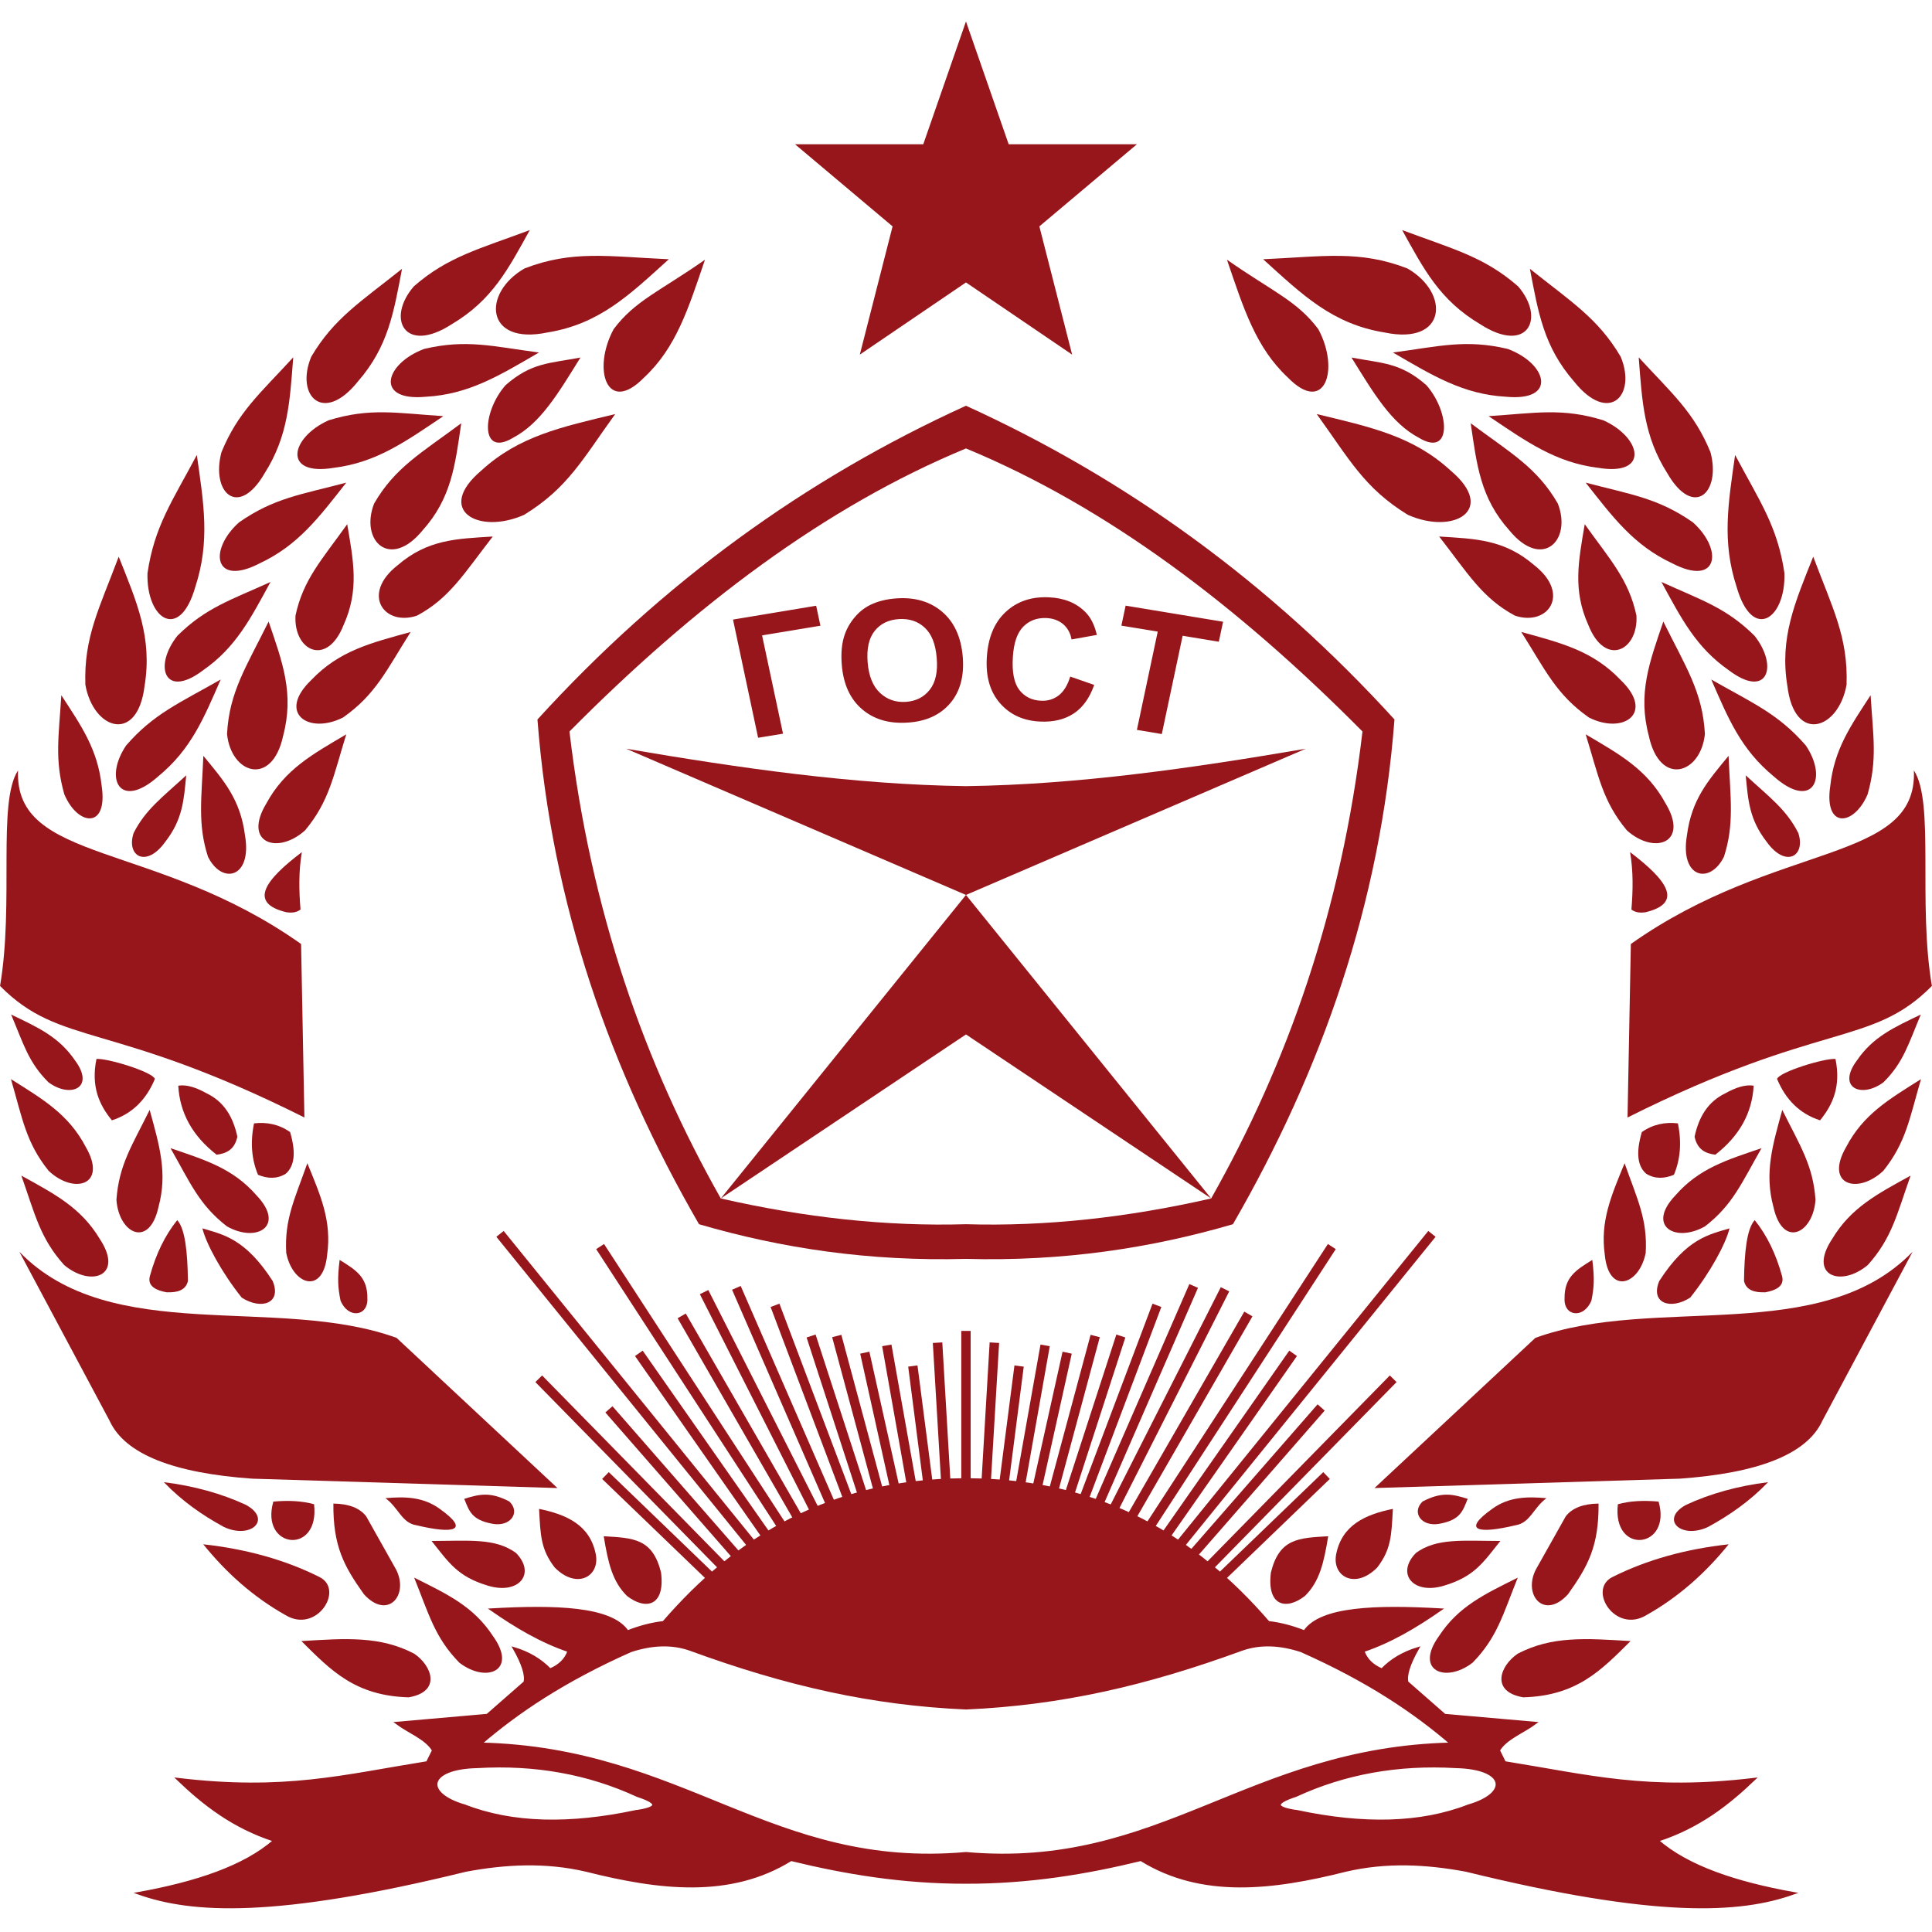 <?xml version="1.0" encoding="UTF-8" standalone="no"?>
<!-- Creator: CorelDRAW X8 -->

<svg
   xmlns:dc="http://purl.org/dc/elements/1.1/"
   xmlns:cc="http://creativecommons.org/ns#"
   xmlns:rdf="http://www.w3.org/1999/02/22-rdf-syntax-ns#"
   xmlns:svg="http://www.w3.org/2000/svg"
   xmlns="http://www.w3.org/2000/svg"
   xmlns:sodipodi="http://sodipodi.sourceforge.net/DTD/sodipodi-0.dtd"
   xmlns:inkscape="http://www.inkscape.org/namespaces/inkscape"
   xml:space="preserve"
   width="512"
   height="512"
   version="1.1"
   style="clip-rule:evenodd;fill-rule:evenodd;image-rendering:optimizeQuality;shape-rendering:geometricPrecision;text-rendering:geometricPrecision"
   viewBox="0 0 13546.666 13546.667"
   id="svg279"
   sodipodi:docname="gost-old.svg"
   inkscape:version="0.92.2 (5c3e80d, 2017-08-06)"><sodipodi:namedview
     pagecolor="#ffffff"
     bordercolor="#666666"
     borderopacity="1"
     objecttolerance="10"
     gridtolerance="10"
     guidetolerance="10"
     inkscape:pageopacity="0"
     inkscape:pageshadow="2"
     inkscape:window-width="1920"
     inkscape:window-height="1027"
     id="namedview281"
     showgrid="false"
     inkscape:measure-start="464.978,570.922"
     inkscape:measure-end="396.85,443.679"
     units="px"
     inkscape:zoom="0.84096521"
     inkscape:cx="387.10334"
     inkscape:cy="336.08394"
     inkscape:window-x="1912"
     inkscape:window-y="-8"
     inkscape:window-maximized="1"
     inkscape:current-layer="svg279" /><defs
     id="defs4"><style
       type="text/css"
       id="style2"><![CDATA[
    .str0 {stroke:#97161B;stroke-width:25}
    .fil2 {fill:#97161A}
    .fil0 {fill:#97161B}
    .fil1 {fill:#97161B;fill-rule:nonzero}
   ]]></style></defs><g
     id="Слой_x0020_1"
     transform="matrix(0.664,0,0,0.664,-198.874,-3099.21)"><g
       id="_464932728"><path
         class="fil0"
         d="m 490,12803 c -40,985 1450,743 2989,1833 l 35,1832 C 1463,15441 941,15726 300,15079 450,14201 269,13139 490,12803 Z"
         id="path7"
         inkscape:connector-curvature="0"
         style="fill:#97161b" /><path
         class="fil0"
         d="m 2964,20282 3222,99 -1699,-1586 c -1264,-458 -3015,92 -3983,-909 l 952,1783 c 164,359 686,555 1508,613 z"
         id="path9"
         inkscape:connector-curvature="0"
         style="fill:#97161b" /><polygon
         class="fil1"
         points="7755,21341 6658,20285 6728,20213 7824,21269 "
         id="polygon11"
         style="fill:#97161b;fill-rule:nonzero" /><polygon
         class="fil1"
         points="7883,21230 5953,19262 6024,19192 7954,21160 "
         id="polygon13"
         style="fill:#97161b;fill-rule:nonzero" /><polygon
         class="fil1"
         points="8030,21115 6692,19583 6767,19517 8105,21049 "
         id="polygon15"
         style="fill:#97161b;fill-rule:nonzero" /><polygon
         class="fil1"
         points="8188,20994 5541,17728 5618,17666 8265,20931 "
         id="polygon17"
         style="fill:#97161b;fill-rule:nonzero" /><polygon
         class="fil1"
         points="8337,20893 7005,18987 7086,18930 8419,20836 "
         id="polygon19"
         style="fill:#97161b;fill-rule:nonzero" /><polygon
         class="fil1"
         points="8504,20794 6595,17858 6678,17804 8588,20740 "
         id="polygon21"
         style="fill:#97161b;fill-rule:nonzero" /><polygon
         class="fil1"
         points="8678,20712 7455,18588 7541,18538 8764,20662 "
         id="polygon23"
         style="fill:#97161b;fill-rule:nonzero" /><polygon
         class="fil1"
         points="8856,20636 7690,18334 7779,18290 8945,20591 "
         id="polygon25"
         style="fill:#97161b;fill-rule:nonzero" /><polygon
         class="fil1"
         points="9022,20563 8030,18287 8121,18247 9113,20523 "
         id="polygon27"
         style="fill:#97161b;fill-rule:nonzero" /><polygon
         class="fil1"
         points="9199,20488 8437,18469 8530,18434 9292,20453 "
         id="polygon29"
         style="fill:#97161b;fill-rule:nonzero" /><polygon
         class="fil1"
         points="9353,20442 8817,18791 8912,18760 9448,20411 "
         id="polygon31"
         style="fill:#97161b;fill-rule:nonzero" /><polygon
         class="fil1"
         points="9521,20399 9087,18788 9184,18763 9617,20373 "
         id="polygon33"
         style="fill:#97161b;fill-rule:nonzero" /><polygon
         class="fil1"
         points="9694,20363 9383,18962 9480,18941 9791,20341 "
         id="polygon35"
         style="fill:#97161b;fill-rule:nonzero" /><polygon
         class="fil1"
         points="9872,20334 9615,18883 9713,18866 9971,20317 "
         id="polygon37"
         style="fill:#97161b;fill-rule:nonzero" /><polygon
         class="fil1"
         points="10046,20313 9890,19099 9988,19086 10145,20300 "
         id="polygon39"
         style="fill:#97161b;fill-rule:nonzero" /><polygon
         class="fil1"
         points="10236,20297 10150,18849 10250,18843 10335,20291 "
         id="polygon41"
         style="fill:#97161b;fill-rule:nonzero" /><path
         class="fil0"
         d="m 4615,22591 c -566,-16 -822,-285 -1133,-594 473,-29 831,-55 1191,133 190,128 289,402 -58,461 z"
         id="path43"
         inkscape:connector-curvature="0"
         style="fill:#97161b" /><path
         class="fil0"
         d="m 5150,22225 c -260,-266 -320,-509 -477,-898 348,174 626,302 832,617 264,366 -69,502 -355,281 z"
         id="path45"
         inkscape:connector-curvature="0"
         style="fill:#97161b" /><path
         class="fil0"
         d="m 5452,21412 c -320,-96 -411,-241 -595,-472 398,-1 673,-33 891,126 215,219 30,445 -296,346 z"
         id="path47"
         inkscape:connector-curvature="0"
         style="fill:#97161b" /><path
         class="fil0"
         d="m 6157,21220 c -147,-192 -150,-337 -165,-619 291,60 538,170 599,480 45,234 -201,375 -434,139 z"
         id="path49"
         inkscape:connector-curvature="0"
         style="fill:#97161b" /><path
         class="fil0"
         d="m 6920,21520 c -153,-151 -199,-347 -245,-630 311,18 516,22 605,383 45,362 -167,398 -360,247 z"
         id="path51"
         inkscape:connector-curvature="0"
         style="fill:#97161b" /><path
         class="fil0"
         d="m 5498,20758 c -218,-41 -243,-132 -296,-263 162,-51 277,-76 476,28 121,115 12,272 -180,235 z"
         id="path53"
         inkscape:connector-curvature="0"
         style="fill:#97161b" /><path
         class="fil0"
         d="m 4697,20774 c -155,-24 -188,-184 -327,-286 200,-18 396,-16 572,112 330,235 144,267 -245,174 z"
         id="path55"
         inkscape:connector-curvature="0"
         style="fill:#97161b" /><path
         class="fil0"
         d="m 4143,21503 c -212,-297 -327,-510 -323,-958 163,2 278,47 346,134 l 317,564 c 137,271 -90,534 -340,260 z"
         id="path57"
         inkscape:connector-curvature="0"
         style="fill:#97161b" /><path
         class="fil0"
         d="m 3616,20552 c 63,543 -574,471 -430,-28 156,-14 300,-8 430,28 z"
         id="path59"
         inkscape:connector-curvature="0"
         style="fill:#97161b" /><path
         class="fil0"
         d="m 3313,21722 c -341,-192 -625,-447 -867,-747 455,50 865,164 1226,345 269,132 -28,604 -359,402 z"
         id="path61"
         inkscape:connector-curvature="0"
         style="fill:#97161b" /><path
         class="fil0"
         d="m 2664,20792 c -228,-124 -443,-274 -634,-473 319,40 609,120 867,240 278,152 53,367 -233,233 z"
         id="path63"
         inkscape:connector-curvature="0"
         style="fill:#97161b" /><path
         class="fil0"
         d="m 2695,17617 c -294,-228 -387,-461 -595,-825 368,125 660,214 908,498 311,326 0,506 -313,327 z"
         id="path65"
         inkscape:connector-curvature="0"
         style="fill:#97161b" /><path
         class="fil0"
         d="m 3322,17897 c -20,-355 90,-568 223,-946 141,344 259,611 209,968 -42,429 -366,317 -432,-22 z"
         id="path67"
         inkscape:connector-curvature="0"
         style="fill:#97161b" /><path
         class="fil0"
         d="m 1529,17338 c 26,-370 166,-576 351,-950 102,373 191,664 93,1026 -97,439 -418,282 -444,-76 z"
         id="path69"
         inkscape:connector-curvature="0"
         style="fill:#97161b" /><path
         class="fil0"
         d="m 813,17031 c -240,-299 -277,-554 -398,-968 339,213 610,372 790,716 233,402 -121,507 -392,252 z"
         id="path71"
         inkscape:connector-curvature="0"
         style="fill:#97161b" /><path
         class="fil0"
         d="m 977,18026 c -256,-285 -308,-538 -452,-944 350,193 630,337 829,670 256,388 -92,513 -377,274 z"
         id="path73"
         inkscape:connector-curvature="0"
         style="fill:#97161b" /><path
         class="fil0"
         d="m 811,16096 c -212,-211 -263,-405 -394,-715 282,135 505,235 675,485 216,290 -49,403 -281,230 z"
         id="path75"
         inkscape:connector-curvature="0"
         style="fill:#97161b" /><path
         class="fil0"
         d="m 979,13056 c -105,-367 -58,-617 -32,-1047 211,323 384,571 426,957 69,459 -251,426 -394,90 z"
         id="path77"
         inkscape:connector-curvature="0"
         style="fill:#97161b" /><path
         class="fil0"
         d="m 1201,11898 c -17,-504 149,-810 352,-1352 193,483 357,857 273,1366 -74,611 -540,465 -625,-14 z"
         id="path79"
         inkscape:connector-curvature="0"
         style="fill:#97161b" /><path
         class="fil0"
         d="m 1857,10720 c 73,-496 262,-760 521,-1248 73,513 141,913 -16,1393 -166,582 -519,341 -505,-145 z"
         id="path81"
         inkscape:connector-curvature="0"
         style="fill:#97161b" /><path
         class="fil0"
         d="m 2638,9443 c 173,-423 408,-621 758,-1002 -36,466 -53,831 -302,1224 -279,482 -569,204 -456,-222 z"
         id="path83"
         inkscape:connector-curvature="0"
         style="fill:#97161b" /><path
         class="fil0"
         d="m 3586,8435 c 239,-406 525,-582 959,-929 -88,460 -145,822 -467,1191 -364,455 -663,151 -492,-262 z"
         id="path85"
         inkscape:connector-curvature="0"
         style="fill:#97161b" /><path
         class="fil0"
         d="m 4670,7691 c 359,-314 693,-395 1224,-594 -228,412 -396,740 -824,994 -497,322 -696,-58 -400,-400 z"
         id="path87"
         inkscape:connector-curvature="0"
         style="fill:#97161b" /><path
         class="fil0"
         d="m 5839,7502 c 508,-196 887,-125 1523,-97 -416,377 -732,685 -1285,774 -653,136 -692,-416 -238,-677 z"
         id="path89"
         inkscape:connector-curvature="0"
         style="fill:#97161b" /><path
         class="fil0"
         d="m 6779,8144 c 224,-300 483,-397 965,-734 -176,517 -304,928 -642,1243 -390,401 -553,-81 -323,-509 z"
         id="path91"
         inkscape:connector-curvature="0"
         style="fill:#97161b" /><path
         class="fil0"
         d="m 1631,12540 c 290,-335 564,-449 999,-697 -180,412 -312,737 -661,1024 -404,358 -575,26 -338,-327 z"
         id="path93"
         inkscape:connector-curvature="0"
         style="fill:#97161b" /><path
         class="fil0"
         d="m 2173,11381 c 300,-297 561,-376 983,-568 -210,386 -366,692 -714,934 -406,306 -524,-44 -269,-366 z"
         id="path95"
         inkscape:connector-curvature="0"
         style="fill:#97161b" /><path
         class="fil0"
         d="m 2823,10184 c 369,-258 656,-294 1133,-420 -289,368 -508,662 -916,853 -481,249 -541,-141 -217,-433 z"
         id="path97"
         inkscape:connector-curvature="0"
         style="fill:#97161b" /><path
         class="fil0"
         d="m 3769,9106 c 436,-135 720,-76 1212,-44 -401,270 -709,491 -1160,546 -539,89 -459,-318 -52,-502 z"
         id="path99"
         inkscape:connector-curvature="0"
         style="fill:#97161b" /><path
         class="fil0"
         d="m 4779,8352 c 444,-105 723,-27 1212,38 -418,243 -741,442 -1194,467 -544,52 -437,-349 -18,-505 z"
         id="path101"
         inkscape:connector-curvature="0"
         style="fill:#97161b" /><path
         class="fil0"
         d="m 1711,13463 c 126,-247 299,-373 555,-608 -25,260 -37,464 -219,699 -204,287 -418,153 -336,-91 z"
         id="path103"
         inkscape:connector-curvature="0"
         style="fill:#97161b" /><path
         class="fil0"
         d="m 2697,12419 c 23,-444 204,-712 439,-1188 146,428 272,760 153,1208 -116,538 -548,404 -592,-20 z"
         id="path105"
         inkscape:connector-curvature="0"
         style="fill:#97161b" /><path
         class="fil0"
         d="m 3420,11167 c 82,-381 276,-586 546,-964 66,390 128,695 -38,1064 -177,449 -530,272 -508,-100 z"
         id="path107"
         inkscape:connector-curvature="0"
         style="fill:#97161b" /><path
         class="fil0"
         d="m 4250,9985 c 220,-381 500,-535 920,-848 -64,442 -103,791 -408,1131 -345,421 -664,109 -512,-283 z"
         id="path109"
         inkscape:connector-curvature="0"
         style="fill:#97161b" /><path
         class="fil0"
         d="m 5638,8735 c 274,-240 465,-230 791,-292 -239,385 -422,695 -713,848 -346,208 -330,-268 -78,-556 z"
         id="path111"
         inkscape:connector-curvature="0"
         style="fill:#97161b" /><path
         class="fil0"
         d="m 4702,11169 c 345,-184 499,-447 801,-836 -385,24 -688,31 -1004,303 -389,304 -146,648 203,533 z"
         id="path113"
         inkscape:connector-curvature="0"
         style="fill:#97161b" /><path
         class="fil0"
         d="m 5834,10104 c 463,-284 620,-591 962,-1064 -568,137 -1016,232 -1412,595 -495,416 -37,685 450,469 z"
         id="path115"
         inkscape:connector-curvature="0"
         style="fill:#97161b" /><path
         class="fil0"
         d="m 3922,12244 c 344,-241 460,-501 714,-903 -421,116 -754,198 -1048,506 -368,352 -28,581 334,397 z"
         id="path117"
         inkscape:connector-curvature="0"
         style="fill:#97161b" /><path
         class="fil0"
         d="m 3521,13436 c 257,-308 300,-578 435,-1014 -361,213 -649,371 -844,730 -252,418 119,545 409,284 z"
         id="path119"
         inkscape:connector-curvature="0"
         style="fill:#97161b" /><path
         class="fil0"
         d="m 2496,13715 c -111,-342 -68,-615 -49,-1066 216,262 391,459 440,842 76,449 -243,522 -391,224 z"
         id="path121"
         inkscape:connector-curvature="0"
         style="fill:#97161b" /><path
         class="fil0"
         d="m 3473,14272 c -17,-204 -20,-407 14,-606 -390,295 -566,536 -166,634 57,9 109,5 152,-28 z"
         id="path123"
         inkscape:connector-curvature="0"
         style="fill:#97161b" /><path
         class="fil0"
         d="m 1935,16061 c -21,-73 -501,-221 -617,-211 -59,291 29,484 163,648 217,-70 364,-221 454,-437 z"
         id="path125"
         inkscape:connector-curvature="0"
         style="fill:#97161b" /><path
         class="fil0"
         d="m 2482,16213 c -109,-61 -210,-95 -300,-81 16,288 150,531 405,729 104,-13 190,-54 219,-190 -44,-206 -139,-369 -324,-458 z"
         id="path127"
         inkscape:connector-curvature="0"
         style="fill:#97161b" /><path
         class="fil0"
         d="m 3363,16622 c -120,-84 -248,-107 -381,-92 -42,206 -24,385 42,543 100,41 198,47 293,-11 86,-75 114,-209 46,-440 z"
         id="path129"
         inkscape:connector-curvature="0"
         style="fill:#97161b" /><path
         class="fil0"
         d="m 2284,18194 c -4,-302 -29,-551 -113,-642 -129,160 -225,358 -289,592 -29,111 78,152 177,170 115,4 203,-22 225,-120 z"
         id="path131"
         inkscape:connector-curvature="0"
         style="fill:#97161b" /><path
         class="fil0"
         d="m 2852,18370 c 204,132 426,63 327,-175 -291,-453 -530,-492 -742,-556 39,161 202,464 415,731 z"
         id="path133"
         inkscape:connector-curvature="0"
         style="fill:#97161b" /><path
         class="fil0"
         d="m 4179,18378 c 2,-222 -116,-297 -293,-406 -25,202 -18,291 9,428 79,196 293,171 284,-22 z"
         id="path135"
         inkscape:connector-curvature="0"
         style="fill:#97161b" /><path
         class="fil0"
         d="m 10500,17595 c -844,25 -1708,-71 -2589,-272 -805,-1423 -1375,-3037 -1598,-4931 1317,-1329 2701,-2374 4187,-2989 1486,615 2870,1660 4187,2989 -223,1894 -793,3508 -1598,4931 -881,201 -1745,297 -2589,272 z m 0,366 c 1020,28 1950,-112 2819,-366 939,-1627 1557,-3384 1706,-5330 -1318,-1447 -2831,-2542 -4525,-3313 -1694,771 -3207,1866 -4525,3313 149,1946 767,3703 1706,5330 869,254 1799,394 2819,366 z"
         id="path137"
         inkscape:connector-curvature="0"
         style="fill:#97161b" /><polygon
         class="fil0"
         points="12305,6191 11275,7058 11621,8412 10500,7650 9379,8412 9725,7058 8695,6191 10049,6191 10500,4894 10951,6191 "
         id="polygon139"
         style="fill:#97161b" /><path
         class="fil2"
         d="m 20510,12803 c 40,985 -1450,743 -2989,1833 l -35,1832 c 2051,-1027 2573,-742 3214,-1389 -150,-878 31,-1940 -190,-2276 z"
         id="path141"
         inkscape:connector-curvature="0"
         style="fill:#97161a" /><path
         class="fil0"
         d="m 18036,20282 -3222,99 1699,-1586 c 1264,-458 3015,92 3983,-909 l -952,1783 c -164,359 -686,555 -1508,613 z"
         id="path143"
         inkscape:connector-curvature="0"
         style="fill:#97161b" /><path
         class="fil0 str0"
         d="m 10537,20290 c 1400,12 2383,612 3157,1508 134,15 260,51 380,98 171,-254 759,-270 1438,-232 -260,181 -528,340 -817,437 31,92 99,156 197,197 99,-103 225,-178 381,-225 -94,166 -132,287 -113,359 l 395,346 958,84 c -129,97 -311,161 -387,289 21,43 42,85 63,127 896,144 1504,311 2636,176 -277,265 -584,507 -1022,649 319,279 828,447 1438,557 -567,202 -1444,255 -3461,-240 -419,-78 -840,-100 -1269,0 -773,195 -1522,285 -2164,-113 -576,140 -1177,241 -1847,240 -670,1 -1271,-100 -1847,-240 -642,398 -1391,308 -2164,113 -429,-100 -850,-78 -1269,0 -2017,495 -2894,442 -3461,240 610,-110 1119,-278 1438,-557 -438,-142 -745,-384 -1022,-649 1132,135 1740,-32 2636,-176 21,-42 42,-84 63,-127 -76,-128 -258,-192 -387,-289 l 958,-84 395,-346 c 19,-72 -19,-193 -113,-359 156,47 282,122 381,225 98,-41 166,-105 197,-197 -289,-97 -557,-256 -817,-437 679,-38 1267,-22 1438,232 120,-47 246,-83 380,-98 774,-896 1757,-1496 3157,-1508 v -1556 h 74 z m 3465,3505 c 691,146 1297,137 1803,-60 440,-127 399,-397 -132,-409 -612,-36 -1175,66 -1690,304 -242,79 -219,132 19,165 z m -6992,0 c -691,146 -1297,137 -1803,-60 -440,-127 -399,-397 132,-409 612,-36 1175,66 1690,304 242,79 219,132 -19,165 z m 3490,442 c 2057,182 2973,-1106 5125,-1156 -390,-335 -876,-664 -1586,-980 -218,-71 -428,-84 -627,-14 -1017,372 -1916,576 -2912,620 -996,-44 -1895,-248 -2912,-620 -199,-70 -409,-57 -627,14 -710,316 -1196,645 -1586,980 2152,50 3068,1338 5125,1156 z"
         id="path145"
         inkscape:connector-curvature="0"
         style="fill:#97161b;stroke:#97161b;stroke-width:25" /><polygon
         class="fil1"
         points="13245,21341 14342,20285 14273,20213 13176,21269 "
         id="polygon147"
         style="fill:#97161b;fill-rule:nonzero" /><polygon
         class="fil1"
         points="13117,21230 15047,19262 14976,19192 13046,21160 "
         id="polygon149"
         style="fill:#97161b;fill-rule:nonzero" /><polygon
         class="fil1"
         points="12950,21095 14288,19563 14213,19497 12875,21029 "
         id="polygon151"
         style="fill:#97161b;fill-rule:nonzero" /><polygon
         class="fil1"
         points="12812,20994 15459,17728 15382,17666 12735,20931 "
         id="polygon153"
         style="fill:#97161b;fill-rule:nonzero" /><polygon
         class="fil1"
         points="12663,20893 13995,18987 13914,18930 12581,20836 "
         id="polygon155"
         style="fill:#97161b;fill-rule:nonzero" /><polygon
         class="fil1"
         points="12496,20794 14405,17858 14322,17804 12412,20740 "
         id="polygon157"
         style="fill:#97161b;fill-rule:nonzero" /><polygon
         class="fil1"
         points="12302,20692 13525,18568 13439,18518 12216,20642 "
         id="polygon159"
         style="fill:#97161b;fill-rule:nonzero" /><polygon
         class="fil1"
         points="12114,20606 13280,18304 13191,18260 12025,20561 "
         id="polygon161"
         style="fill:#97161b;fill-rule:nonzero" /><polygon
         class="fil1"
         points="11958,20543 12950,18267 12859,18227 11867,20503 "
         id="polygon163"
         style="fill:#97161b;fill-rule:nonzero" /><polygon
         class="fil1"
         points="11801,20488 12563,18469 12470,18434 11708,20453 "
         id="polygon165"
         style="fill:#97161b;fill-rule:nonzero" /><polygon
         class="fil1"
         points="11647,20442 12183,18791 12088,18760 11552,20411 "
         id="polygon167"
         style="fill:#97161b;fill-rule:nonzero" /><polygon
         class="fil1"
         points="11479,20399 11913,18788 11816,18763 11383,20373 "
         id="polygon169"
         style="fill:#97161b;fill-rule:nonzero" /><polygon
         class="fil1"
         points="11306,20363 11617,18962 11520,18941 11209,20341 "
         id="polygon171"
         style="fill:#97161b;fill-rule:nonzero" /><polygon
         class="fil1"
         points="11128,20334 11385,18883 11287,18866 11029,20317 "
         id="polygon173"
         style="fill:#97161b;fill-rule:nonzero" /><polygon
         class="fil1"
         points="10954,20313 11110,19099 11012,19086 10855,20300 "
         id="polygon175"
         style="fill:#97161b;fill-rule:nonzero" /><polygon
         class="fil1"
         points="10764,20297 10850,18849 10750,18843 10665,20291 "
         id="polygon177"
         style="fill:#97161b;fill-rule:nonzero" /><path
         class="fil0"
         d="m 16385,22591 c 566,-16 822,-285 1133,-594 -473,-29 -831,-55 -1191,133 -190,128 -289,402 58,461 z"
         id="path179"
         inkscape:connector-curvature="0"
         style="fill:#97161b" /><path
         class="fil0"
         d="m 15850,22225 c 260,-266 320,-509 477,-898 -348,174 -626,302 -832,617 -264,366 69,502 355,281 z"
         id="path181"
         inkscape:connector-curvature="0"
         style="fill:#97161b" /><path
         class="fil0"
         d="m 15548,21412 c 320,-96 411,-241 595,-472 -398,-1 -673,-33 -891,126 -215,219 -30,445 296,346 z"
         id="path183"
         inkscape:connector-curvature="0"
         style="fill:#97161b" /><path
         class="fil0"
         d="m 14843,21220 c 147,-192 150,-337 165,-619 -291,60 -538,170 -599,480 -45,234 201,375 434,139 z"
         id="path185"
         inkscape:connector-curvature="0"
         style="fill:#97161b" /><path
         class="fil0"
         d="m 14080,21520 c 153,-151 199,-347 245,-630 -311,18 -516,22 -605,383 -45,362 167,398 360,247 z"
         id="path187"
         inkscape:connector-curvature="0"
         style="fill:#97161b" /><path
         class="fil0"
         d="m 15502,20758 c 218,-41 243,-132 296,-263 -162,-51 -277,-76 -476,28 -121,115 -12,272 180,235 z"
         id="path189"
         inkscape:connector-curvature="0"
         style="fill:#97161b" /><path
         class="fil0"
         d="m 16303,20774 c 155,-24 188,-184 327,-286 -200,-18 -396,-16 -572,112 -330,235 -144,267 245,174 z"
         id="path191"
         inkscape:connector-curvature="0"
         style="fill:#97161b" /><path
         class="fil0"
         d="m 16857,21503 c 212,-297 327,-510 323,-958 -163,2 -278,47 -346,134 l -317,564 c -137,271 90,534 340,260 z"
         id="path193"
         inkscape:connector-curvature="0"
         style="fill:#97161b" /><path
         class="fil0"
         d="m 17384,20552 c -63,543 574,471 430,-28 -156,-14 -300,-8 -430,28 z"
         id="path195"
         inkscape:connector-curvature="0"
         style="fill:#97161b" /><path
         class="fil0"
         d="m 17687,21722 c 341,-192 625,-447 867,-747 -455,50 -865,164 -1226,345 -269,132 28,604 359,402 z"
         id="path197"
         inkscape:connector-curvature="0"
         style="fill:#97161b" /><path
         class="fil0"
         d="m 18336,20792 c 228,-124 443,-274 634,-473 -319,40 -609,120 -867,240 -278,152 -53,367 233,233 z"
         id="path199"
         inkscape:connector-curvature="0"
         style="fill:#97161b" /><path
         class="fil0"
         d="m 18305,17617 c 294,-228 387,-461 596,-825 -369,125 -661,214 -909,498 -311,326 0,506 313,327 z"
         id="path201"
         inkscape:connector-curvature="0"
         style="fill:#97161b" /><path
         class="fil0"
         d="m 17678,17897 c 20,-355 -90,-568 -223,-946 -141,344 -259,611 -209,968 42,429 366,317 432,-22 z"
         id="path203"
         inkscape:connector-curvature="0"
         style="fill:#97161b" /><path
         class="fil0"
         d="m 19471,17338 c -26,-370 -166,-576 -351,-950 -102,373 -191,664 -93,1026 97,439 418,282 444,-76 z"
         id="path205"
         inkscape:connector-curvature="0"
         style="fill:#97161b" /><path
         class="fil0"
         d="m 20187,17031 c 240,-299 277,-554 398,-968 -339,213 -610,372 -790,716 -233,402 121,507 392,252 z"
         id="path207"
         inkscape:connector-curvature="0"
         style="fill:#97161b" /><path
         class="fil0"
         d="m 20023,18026 c 256,-285 308,-538 452,-944 -350,193 -630,337 -829,670 -256,388 92,513 377,274 z"
         id="path209"
         inkscape:connector-curvature="0"
         style="fill:#97161b" /><path
         class="fil0"
         d="m 20189,16096 c 212,-211 263,-405 394,-715 -282,135 -505,235 -675,485 -216,290 49,403 281,230 z"
         id="path211"
         inkscape:connector-curvature="0"
         style="fill:#97161b" /><path
         class="fil0"
         d="m 20021,13056 c 105,-367 58,-617 32,-1047 -211,323 -384,571 -426,957 -69,459 251,426 394,90 z"
         id="path213"
         inkscape:connector-curvature="0"
         style="fill:#97161b" /><path
         class="fil0"
         d="m 19799,11898 c 17,-504 -149,-810 -352,-1352 -193,483 -357,857 -273,1366 74,611 540,465 625,-14 z"
         id="path215"
         inkscape:connector-curvature="0"
         style="fill:#97161b" /><path
         class="fil0"
         d="m 19143,10720 c -73,-496 -262,-760 -521,-1248 -73,513 -141,913 16,1393 166,582 519,341 505,-145 z"
         id="path217"
         inkscape:connector-curvature="0"
         style="fill:#97161b" /><path
         class="fil0"
         d="m 18362,9443 c -173,-423 -408,-621 -758,-1002 36,466 53,831 302,1224 279,482 569,204 456,-222 z"
         id="path219"
         inkscape:connector-curvature="0"
         style="fill:#97161b" /><path
         class="fil0"
         d="m 17414,8435 c -239,-406 -525,-582 -959,-929 88,460 145,822 467,1191 364,455 663,151 492,-262 z"
         id="path221"
         inkscape:connector-curvature="0"
         style="fill:#97161b" /><path
         class="fil0"
         d="m 16330,7691 c -359,-314 -693,-395 -1224,-594 228,412 396,740 824,994 497,322 696,-58 400,-400 z"
         id="path223"
         inkscape:connector-curvature="0"
         style="fill:#97161b" /><path
         class="fil0"
         d="m 15161,7502 c -508,-196 -887,-125 -1523,-97 416,377 732,685 1285,774 653,136 692,-416 238,-677 z"
         id="path225"
         inkscape:connector-curvature="0"
         style="fill:#97161b" /><path
         class="fil0"
         d="m 14221,8144 c -224,-300 -483,-397 -965,-734 176,517 305,928 642,1243 390,401 553,-81 323,-509 z"
         id="path227"
         inkscape:connector-curvature="0"
         style="fill:#97161b" /><path
         class="fil0"
         d="m 19369,12540 c -290,-335 -564,-449 -999,-697 180,412 312,737 661,1024 404,358 575,26 338,-327 z"
         id="path229"
         inkscape:connector-curvature="0"
         style="fill:#97161b" /><path
         class="fil0"
         d="m 18827,11381 c -300,-297 -561,-376 -983,-568 210,386 366,692 714,934 406,306 524,-44 269,-366 z"
         id="path231"
         inkscape:connector-curvature="0"
         style="fill:#97161b" /><path
         class="fil0"
         d="m 18177,10184 c -369,-258 -656,-294 -1133,-420 289,368 508,662 916,853 481,249 541,-141 217,-433 z"
         id="path233"
         inkscape:connector-curvature="0"
         style="fill:#97161b" /><path
         class="fil0"
         d="m 17231,9106 c -436,-135 -720,-76 -1212,-44 401,270 709,491 1160,546 539,89 459,-318 52,-502 z"
         id="path235"
         inkscape:connector-curvature="0"
         style="fill:#97161b" /><path
         class="fil0"
         d="m 16221,8352 c -444,-105 -723,-27 -1212,38 418,243 741,442 1194,467 544,52 437,-349 18,-505 z"
         id="path237"
         inkscape:connector-curvature="0"
         style="fill:#97161b" /><path
         class="fil0"
         d="m 19289,13463 c -126,-247 -299,-373 -555,-608 25,260 37,464 219,699 204,287 418,153 336,-91 z"
         id="path239"
         inkscape:connector-curvature="0"
         style="fill:#97161b" /><path
         class="fil0"
         d="m 18303,12419 c -23,-444 -204,-712 -439,-1188 -146,428 -272,760 -153,1208 116,538 548,404 592,-20 z"
         id="path241"
         inkscape:connector-curvature="0"
         style="fill:#97161b" /><path
         class="fil0"
         d="m 17580,11167 c -82,-381 -276,-586 -546,-964 -66,390 -128,695 38,1064 177,449 530,272 508,-100 z"
         id="path243"
         inkscape:connector-curvature="0"
         style="fill:#97161b" /><path
         class="fil0"
         d="m 16750,9985 c -220,-381 -500,-535 -920,-848 64,442 103,791 408,1131 345,421 664,109 512,-283 z"
         id="path245"
         inkscape:connector-curvature="0"
         style="fill:#97161b" /><path
         class="fil0"
         d="m 15362,8735 c -274,-240 -465,-230 -791,-292 239,385 422,695 713,848 346,208 330,-268 78,-556 z"
         id="path247"
         inkscape:connector-curvature="0"
         style="fill:#97161b" /><path
         class="fil0"
         d="m 16298,11169 c -345,-184 -499,-447 -801,-836 385,24 688,31 1004,303 389,304 146,648 -203,533 z"
         id="path249"
         inkscape:connector-curvature="0"
         style="fill:#97161b" /><path
         class="fil0"
         d="m 15166,10104 c -463,-284 -620,-591 -962,-1064 568,137 1016,232 1412,595 495,416 37,685 -450,469 z"
         id="path251"
         inkscape:connector-curvature="0"
         style="fill:#97161b" /><path
         class="fil0"
         d="m 17078,12244 c -344,-241 -460,-501 -714,-903 421,116 754,198 1048,506 368,352 28,581 -334,397 z"
         id="path253"
         inkscape:connector-curvature="0"
         style="fill:#97161b" /><path
         class="fil0"
         d="m 17479,13436 c -257,-308 -300,-578 -435,-1014 361,213 649,371 844,730 252,418 -119,545 -409,284 z"
         id="path255"
         inkscape:connector-curvature="0"
         style="fill:#97161b" /><path
         class="fil0"
         d="m 18504,13715 c 111,-342 68,-615 49,-1066 -216,262 -391,459 -440,842 -76,449 243,522 391,224 z"
         id="path257"
         inkscape:connector-curvature="0"
         style="fill:#97161b" /><path
         class="fil0"
         d="m 17527,14272 c 17,-204 20,-407 -14,-606 390,295 566,536 166,634 -57,9 -109,5 -152,-28 z"
         id="path259"
         inkscape:connector-curvature="0"
         style="fill:#97161b" /><path
         class="fil0"
         d="m 19065,16061 c 21,-73 501,-221 617,-211 59,291 -29,484 -163,648 -217,-70 -364,-221 -454,-437 z"
         id="path261"
         inkscape:connector-curvature="0"
         style="fill:#97161b" /><path
         class="fil0"
         d="m 18518,16213 c 109,-61 210,-95 300,-81 -16,288 -150,531 -405,729 -104,-13 -190,-54 -219,-190 44,-206 139,-369 324,-458 z"
         id="path263"
         inkscape:connector-curvature="0"
         style="fill:#97161b" /><path
         class="fil0"
         d="m 17637,16622 c 120,-84 248,-107 381,-92 42,206 24,385 -42,543 -100,41 -198,47 -293,-11 -86,-75 -114,-209 -46,-440 z"
         id="path265"
         inkscape:connector-curvature="0"
         style="fill:#97161b" /><path
         class="fil0"
         d="m 18716,18194 c 4,-302 29,-551 113,-642 129,160 225,358 289,592 29,111 -78,152 -177,170 -115,4 -203,-22 -225,-120 z"
         id="path267"
         inkscape:connector-curvature="0"
         style="fill:#97161b" /><path
         class="fil0"
         d="m 18148,18370 c -204,132 -426,63 -327,-175 291,-453 530,-492 742,-556 -39,161 -202,464 -415,731 z"
         id="path269"
         inkscape:connector-curvature="0"
         style="fill:#97161b" /><path
         class="fil0"
         d="m 16821,18378 c -2,-222 116,-297 293,-406 25,202 18,291 -9,428 -79,196 -293,171 -284,-22 z"
         id="path271"
         inkscape:connector-curvature="0"
         style="fill:#97161b" /><path
         class="fil0"
         d="m 10500,12969 c 1185,-16 2385,-190 3588,-395 l -3588,1544 2589,3205 -2589,-1732 -2589,1732 2589,-3205 -3588,-1544 c 1203,205 2403,379 3588,395 z"
         id="path273"
         inkscape:connector-curvature="0"
         style="fill:#97161b" /><path
         class="fil0"
         d="m 8040,11210 878,-146 45,211 -616,102 221,1038 -263,43 z m 1149,482 c -11,-130 0,-239 33,-330 24,-66 60,-127 108,-182 47,-55 101,-96 160,-125 79,-39 173,-62 280,-69 194,-13 354,35 480,143 127,109 198,266 216,473 17,205 -28,369 -133,492 -106,124 -256,192 -449,204 -196,13 -357,-34 -482,-142 -125,-107 -196,-262 -213,-464 z m 273,-27 c 12,144 56,250 131,320 75,70 166,101 272,94 106,-7 190,-49 252,-127 62,-79 87,-191 74,-338 -12,-146 -54,-252 -127,-319 -72,-67 -163,-97 -273,-90 -109,7 -195,49 -256,126 -61,77 -85,188 -73,334 z m 2139,147 253,88 c -48,138 -120,238 -216,302 -96,63 -215,92 -356,85 -175,-8 -316,-72 -422,-193 -105,-120 -152,-280 -140,-480 12,-211 79,-373 199,-484 120,-112 273,-164 457,-155 162,7 290,60 385,156 57,57 97,137 121,241 l -267,48 c -12,-67 -41,-120 -88,-161 -48,-40 -107,-62 -177,-65 -98,-4 -179,25 -244,90 -65,65 -102,173 -111,324 -10,160 14,275 69,346 56,71 132,109 228,113 71,4 133,-15 187,-56 53,-41 94,-107 122,-199 z m 704,563 220,-1038 -384,-63 45,-211 1029,170 -45,211 -382,-63 -220,1038 z"
         id="path275"
         inkscape:connector-curvature="0"
         style="fill:#97161b" /></g></g></svg>